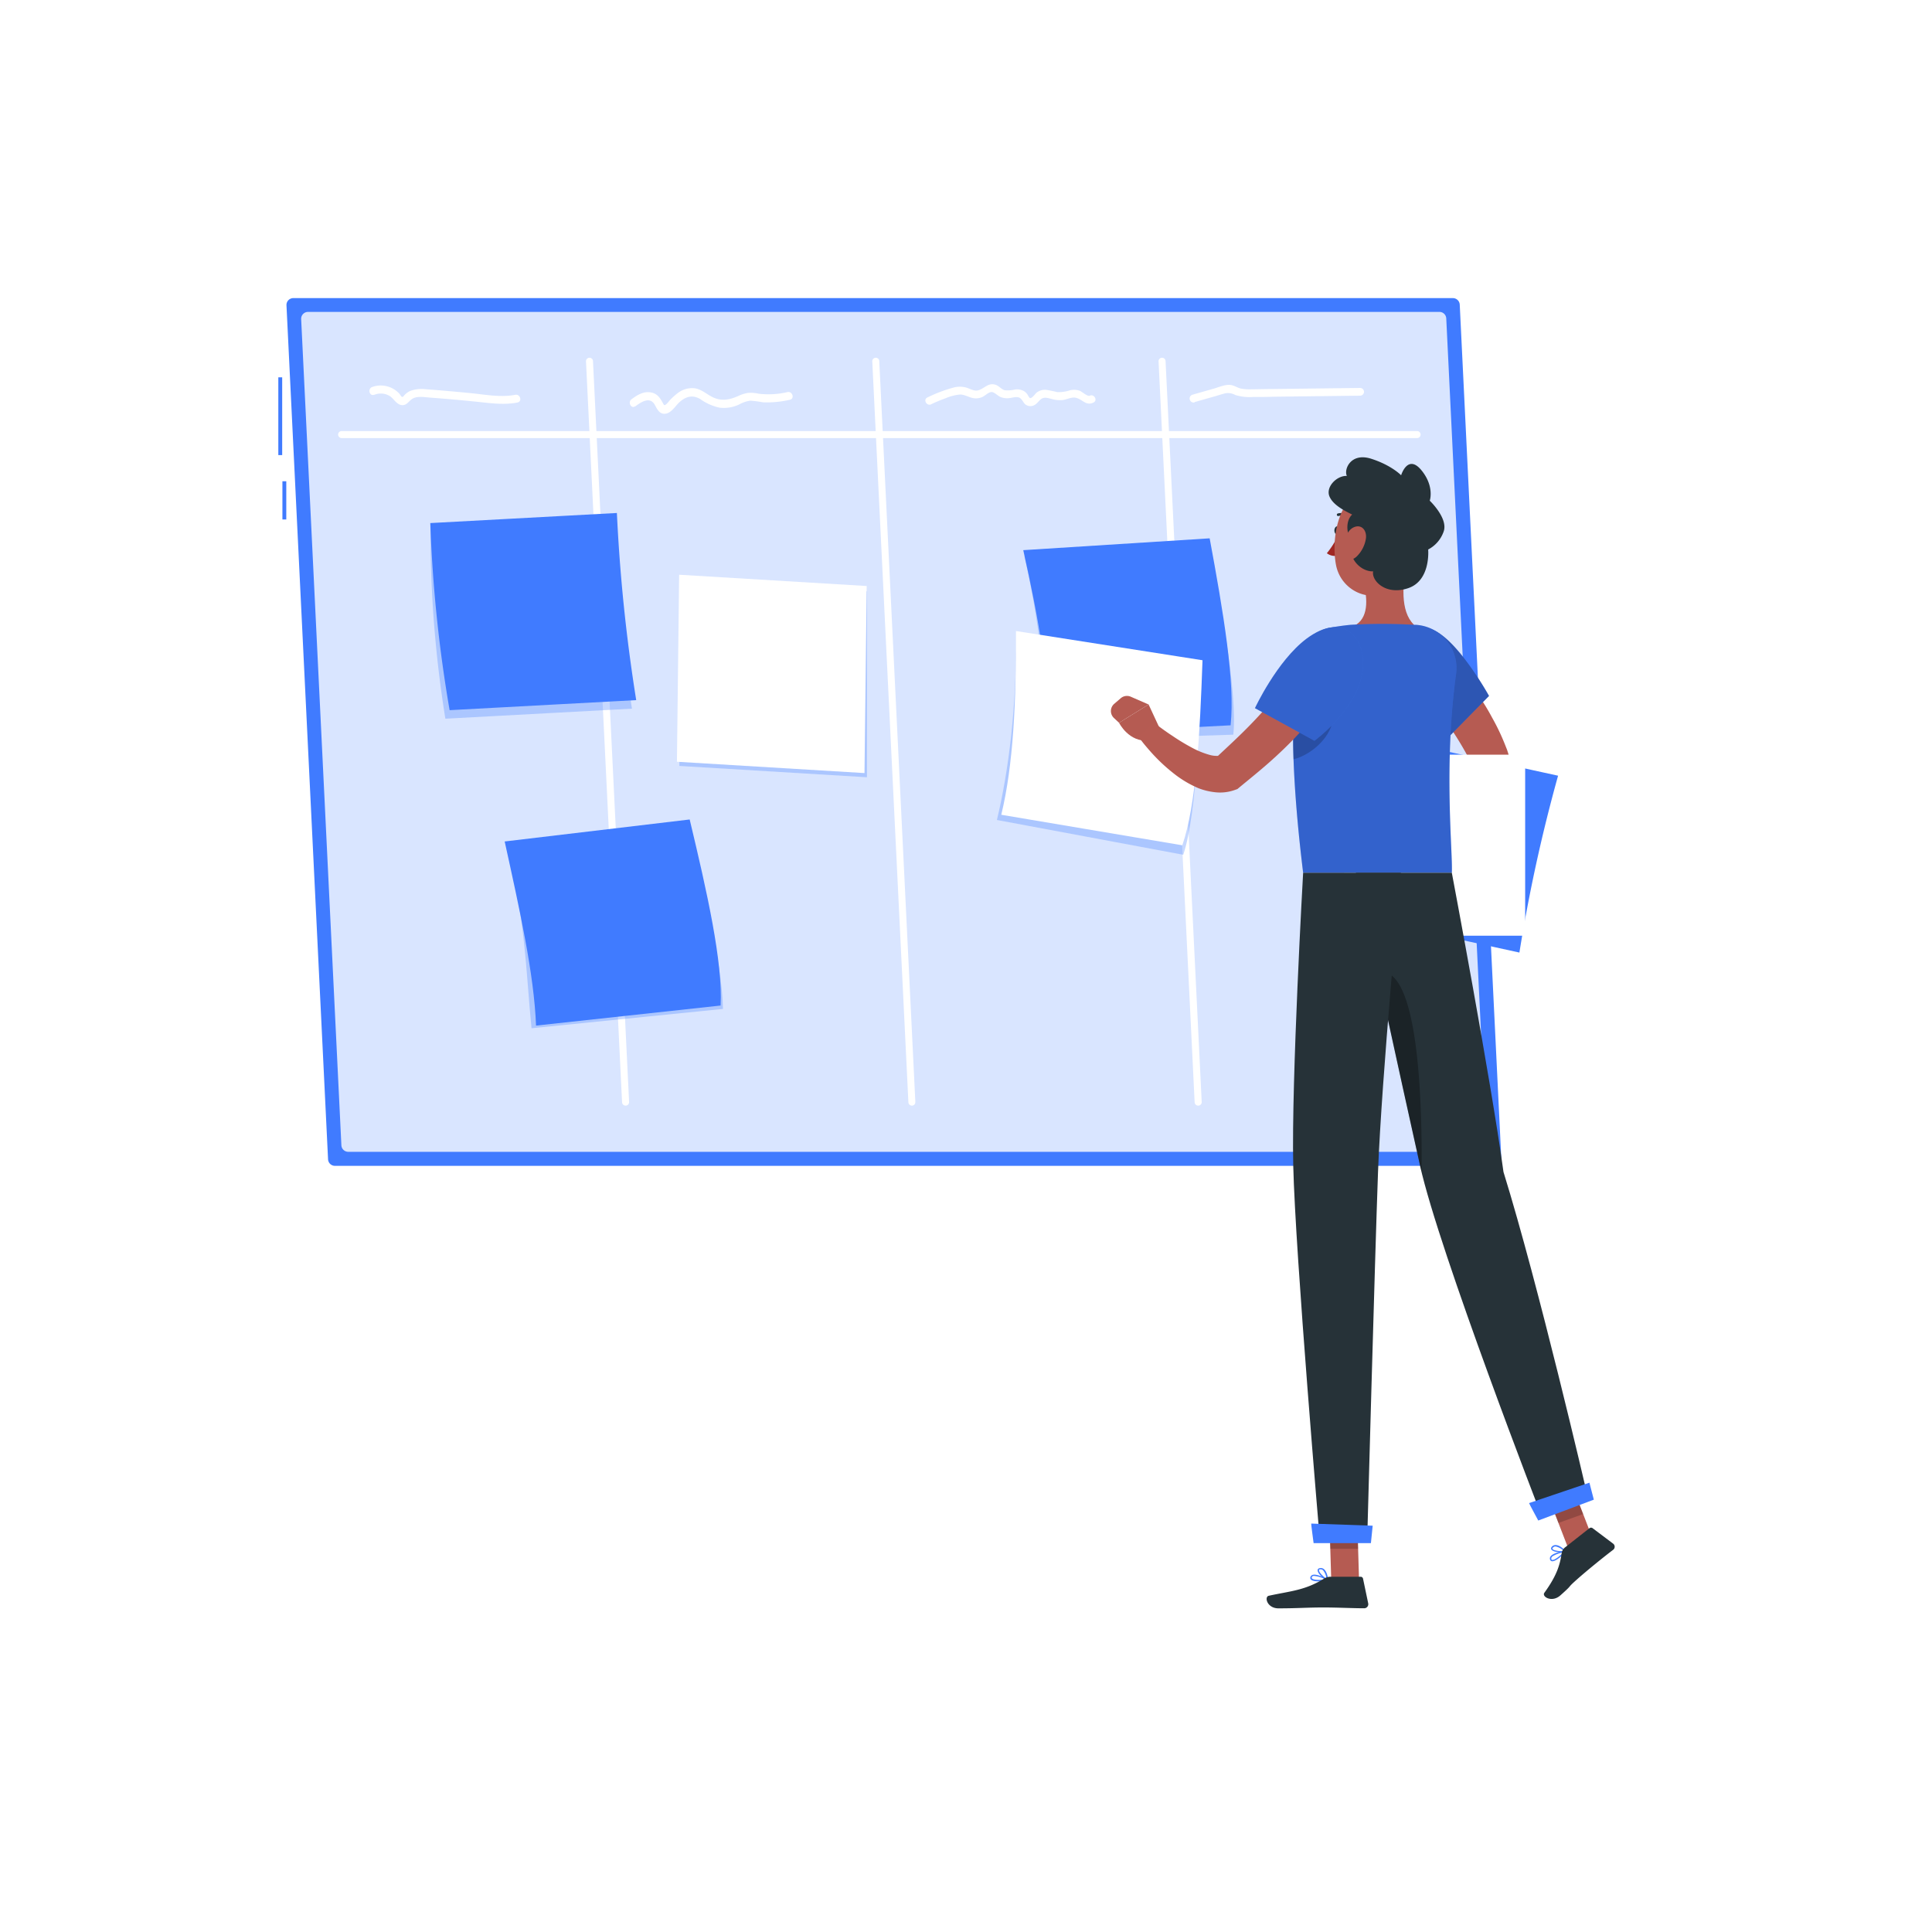 <svg class="animated" id="freepik_stories-scrum-board" xmlns="http://www.w3.org/2000/svg" viewBox="0 0 500 500" version="1.1" xmlns:xlink="http://www.w3.org/1999/xlink" xmlns:svgjs="http://svgjs.com/svgjs"><style>svg#freepik_stories-scrum-board:not(.animated) .animable {opacity: 0;}svg#freepik_stories-scrum-board.animated #freepik--background-complete--inject-48 {animation: 1s 1 forwards cubic-bezier(.36,-0.01,.5,1.38) zoomOut;animation-delay: 0s;}svg#freepik_stories-scrum-board.animated #freepik--Shadow--inject-48 {animation: 1s 1 forwards cubic-bezier(.36,-0.01,.5,1.38) slideDown;animation-delay: 0s;}svg#freepik_stories-scrum-board.animated #freepik--Board--inject-48 {animation: 1s 1 forwards cubic-bezier(.36,-0.01,.5,1.38) slideRight;animation-delay: 0s;}svg#freepik_stories-scrum-board.animated #freepik--Character--inject-48 {animation: 1s 1 forwards cubic-bezier(.36,-0.01,.5,1.38) slideLeft;animation-delay: 0s;}            @keyframes zoomOut {                0% {                    opacity: 0;                    transform: scale(1.5);                }                100% {                    opacity: 1;                    transform: scale(1);                }            }                    @keyframes slideDown {                0% {                    opacity: 0;                    transform: translateY(-30px);                }                100% {                    opacity: 1;                    transform: translateY(0);                }            }                    @keyframes slideRight {                0% {                    opacity: 0;                    transform: translateX(30px);                }                100% {                    opacity: 1;                    transform: translateX(0);                }            }                    @keyframes slideLeft {                0% {                    opacity: 0;                    transform: translateX(-30px);                }                100% {                    opacity: 1;                    transform: translateX(0);                }            }        .animator-hidden { display: none; }</style><g id="freepik--background-complete--inject-48" class="animable animator-hidden" style="transform-origin: 250px 226.87px;"><rect y="382.4" width="500" height="0.25" style="fill: rgb(235, 235, 235); transform-origin: 250px 382.525px;" id="elpxwlxdnsfu" class="animable"></rect><rect x="396.83" y="398.49" width="53.07" height="0.25" style="fill: rgb(235, 235, 235); transform-origin: 423.365px 398.615px;" id="el9n8xz0fe3w7" class="animable"></rect><rect x="272.56" y="395.36" width="58.66" height="0.25" style="fill: rgb(235, 235, 235); transform-origin: 301.89px 395.485px;" id="ellkzn87dpdd" class="animable"></rect><rect x="380.2" y="393.92" width="19.19" height="0.25" style="fill: rgb(235, 235, 235); transform-origin: 389.795px 394.045px;" id="elt19kwrzuc4" class="animable"></rect><rect x="100.47" y="390.89" width="43.19" height="0.25" style="fill: rgb(235, 235, 235); transform-origin: 122.065px 391.015px;" id="elstdb2ojnqfl" class="animable"></rect><rect x="79.46" y="390.89" width="15.44" height="0.25" style="fill: rgb(235, 235, 235); transform-origin: 87.18px 391.015px;" id="el790mdhmzj0c" class="animable"></rect><rect x="131.47" y="395.11" width="54.2" height="0.25" style="fill: rgb(235, 235, 235); transform-origin: 158.57px 395.235px;" id="elg4m17hgs08" class="animable"></rect><path d="M237,337.8H43.91a5.71,5.71,0,0,1-5.7-5.71V60.66A5.71,5.71,0,0,1,43.91,55H237a5.71,5.71,0,0,1,5.71,5.71V332.09A5.71,5.71,0,0,1,237,337.8ZM43.91,55.2a5.46,5.46,0,0,0-5.45,5.46V332.09a5.46,5.46,0,0,0,5.45,5.46H237a5.47,5.47,0,0,0,5.46-5.46V60.66A5.47,5.47,0,0,0,237,55.2Z" style="fill: rgb(235, 235, 235); transform-origin: 140.46px 196.4px;" id="el94gs4o60dqb" class="animable"></path><path d="M453.31,337.8H260.21a5.72,5.72,0,0,1-5.71-5.71V60.66A5.72,5.72,0,0,1,260.21,55h193.1A5.71,5.71,0,0,1,459,60.66V332.09A5.71,5.71,0,0,1,453.31,337.8ZM260.21,55.2a5.47,5.47,0,0,0-5.46,5.46V332.09a5.47,5.47,0,0,0,5.46,5.46h193.1a5.47,5.47,0,0,0,5.46-5.46V60.66a5.47,5.47,0,0,0-5.46-5.46Z" style="fill: rgb(235, 235, 235); transform-origin: 356.75px 196.4px;" id="elq6dpt7zploo" class="animable"></path><rect x="51.61" y="309.78" width="70.97" height="12.45" rx="5.12" style="fill: rgb(235, 235, 235); transform-origin: 87.095px 316.005px;" id="elre5scchigv" class="animable"></rect><polygon points="71.3 322.23 61.31 322.23 49.95 382.4 59.94 382.4 71.3 322.23" style="fill: rgb(224, 224, 224); transform-origin: 60.625px 352.315px;" id="eljf2v95r6w1f" class="animable"></polygon><polygon points="91.24 322.23 81.25 322.23 75.66 382.4 85.65 382.4 91.24 322.23" style="fill: rgb(224, 224, 224); transform-origin: 83.45px 352.315px;" id="elavyhqo2kew5" class="animable"></polygon><polygon points="102.89 322.23 112.88 322.23 124.25 382.4 114.26 382.4 102.89 322.23" style="fill: rgb(224, 224, 224); transform-origin: 113.57px 352.315px;" id="elgsj0zscph7q" class="animable"></polygon><rect x="197.16" y="70.65" width="233.65" height="203.55" style="fill: rgb(230, 230, 230); transform-origin: 313.985px 172.425px;" id="el6lq0paejfr9" class="animable"></rect><rect x="200.43" y="70.65" width="237.39" height="203.55" style="fill: rgb(240, 240, 240); transform-origin: 319.125px 172.425px;" id="elwk5cb760l2" class="animable"></rect><rect x="197.16" y="274.21" width="233.65" height="3.94" style="fill: rgb(230, 230, 230); transform-origin: 313.985px 276.18px;" id="eldo55plut9l" class="animable"></rect><rect x="204.17" y="274.21" width="237.39" height="3.94" style="fill: rgb(240, 240, 240); transform-origin: 322.865px 276.18px;" id="el4833mlsby8f" class="animable"></rect><g id="el6tlxh558vit"><rect x="223.67" y="63.55" width="190.9" height="217.76" style="fill: rgb(250, 250, 250); transform-origin: 319.12px 172.43px; transform: rotate(90deg);" class="animable"></rect></g><polygon points="279.86 267.88 320.91 76.98 348.1 76.98 307.05 267.88 279.86 267.88" style="fill: rgb(255, 255, 255); transform-origin: 313.98px 172.43px;" id="el3gm6li38han" class="animable"></polygon><polygon points="248.12 267.88 289.17 76.98 316.36 76.98 275.31 267.88 248.12 267.88" style="fill: rgb(255, 255, 255); transform-origin: 282.24px 172.43px;" id="elo70jhntcux" class="animable"></polygon><path d="M215.37,77.5V255.88c0,.29.36.52.8.52h1.06c.44,0,.8-.23.8-.52V77.5c0-.29-.36-.52-.8-.52h-1.06C215.73,77,215.37,77.21,215.37,77.5Z" style="fill: rgb(240, 240, 240); transform-origin: 216.7px 166.69px;" id="el2dd6wsjjlm2" class="animable"></path><polygon points="349.78 267.88 390.83 76.98 401.43 76.98 360.38 267.88 349.78 267.88" style="fill: rgb(255, 255, 255); transform-origin: 375.605px 172.43px;" id="el6ky7o5x46w9" class="animable"></polygon><g id="elpmvi3klic7m"><rect x="331.93" y="171.81" width="190.9" height="1.25" style="fill: rgb(230, 230, 230); transform-origin: 427.38px 172.435px; transform: rotate(90deg);" class="animable"></rect></g><g id="elrop8dm5ecf"><polygon points="440.14 84.9 206.49 84.9 205.58 79.44 439.24 79.44 440.14 84.9" style="fill: rgb(224, 224, 224); opacity: 0.5; transform-origin: 322.86px 82.17px;" class="animable"></polygon></g><g id="elyoyu5klvlz"><polygon points="440.14 103.64 206.49 103.64 205.58 98.17 439.24 98.17 440.14 103.64" style="fill: rgb(224, 224, 224); opacity: 0.5; transform-origin: 322.86px 100.905px;" class="animable"></polygon></g><g id="elrjwp37qeb7g"><polygon points="440.14 122.37 206.49 122.37 205.58 116.91 439.24 116.91 440.14 122.37" style="fill: rgb(224, 224, 224); opacity: 0.5; transform-origin: 322.86px 119.64px;" class="animable"></polygon></g><g id="elyng9sdwd6qd"><polygon points="440.14 141.11 206.49 141.11 205.58 135.65 439.24 135.65 440.14 141.11" style="fill: rgb(224, 224, 224); opacity: 0.5; transform-origin: 322.86px 138.38px;" class="animable"></polygon></g><g id="el6ztoavg0um7"><polygon points="440.14 159.84 206.49 159.84 205.58 154.38 439.24 154.38 440.14 159.84" style="fill: rgb(224, 224, 224); opacity: 0.5; transform-origin: 322.86px 157.11px;" class="animable"></polygon></g><g id="eluictx8bx8l"><polygon points="440.14 178.58 206.49 178.58 205.58 173.12 439.24 173.12 440.14 178.58" style="fill: rgb(224, 224, 224); opacity: 0.5; transform-origin: 322.86px 175.85px;" class="animable"></polygon></g><g id="el5gk5a1jtih9"><polygon points="440.14 94.27 206.49 94.27 205.58 88.81 439.24 88.81 440.14 94.27" style="fill: rgb(224, 224, 224); opacity: 0.5; transform-origin: 322.86px 91.54px;" class="animable"></polygon></g><g id="eltry4bygb2ad"><polygon points="440.14 113 206.49 113 205.58 107.54 439.24 107.54 440.14 113" style="fill: rgb(224, 224, 224); opacity: 0.5; transform-origin: 322.86px 110.27px;" class="animable"></polygon></g><g id="el4eo8iq53yix"><polygon points="440.14 131.74 206.49 131.74 205.58 126.28 439.24 126.28 440.14 131.74" style="fill: rgb(224, 224, 224); opacity: 0.5; transform-origin: 322.86px 129.01px;" class="animable"></polygon></g><g id="elv14z5ycso8"><polygon points="440.14 150.47 206.49 150.47 205.58 145.01 439.24 145.01 440.14 150.47" style="fill: rgb(224, 224, 224); opacity: 0.5; transform-origin: 322.86px 147.74px;" class="animable"></polygon></g><g id="elo8084g8gor8"><polygon points="440.14 169.21 206.49 169.21 205.58 163.75 439.24 163.75 440.14 169.21" style="fill: rgb(224, 224, 224); opacity: 0.5; transform-origin: 322.86px 166.48px;" class="animable"></polygon></g><g id="el0b6nmzy7qork"><polygon points="440.14 187.95 206.49 187.95 205.58 182.49 439.24 182.49 440.14 187.95" style="fill: rgb(224, 224, 224); opacity: 0.5; transform-origin: 322.86px 185.22px;" class="animable"></polygon></g><rect x="399.87" y="289.64" width="30.94" height="92.76" style="fill: rgb(230, 230, 230); transform-origin: 415.34px 336.02px;" id="el4c6nmyx8d8s" class="animable"></rect><polygon points="411.96 382.4 430.81 382.4 430.81 371.75 392.2 371.75 411.96 382.4" style="fill: rgb(235, 235, 235); transform-origin: 411.505px 377.075px;" id="elb2ltink4645" class="animable"></polygon><rect x="307.13" y="289.64" width="30.94" height="92.76" style="fill: rgb(230, 230, 230); transform-origin: 322.6px 336.02px;" id="elffp9bzlmes8" class="animable"></rect><rect x="321.63" y="289.64" width="109.18" height="90.55" style="fill: rgb(235, 235, 235); transform-origin: 376.22px 334.915px;" id="elat5s4u31awb" class="animable"></rect><polygon points="340.48 382.4 321.63 382.4 321.63 371.75 360.24 371.75 340.48 382.4" style="fill: rgb(235, 235, 235); transform-origin: 340.935px 377.075px;" id="elxznwfdsq6eq" class="animable"></polygon><rect x="336.25" y="300.08" width="79.94" height="46.65" style="fill: rgb(250, 250, 250); transform-origin: 376.22px 323.405px;" id="elcl80o0y9ik" class="animable"></rect><rect x="336.25" y="351.48" width="79.94" height="22.2" style="fill: rgb(250, 250, 250); transform-origin: 376.22px 362.58px;" id="elic88u57x2u" class="animable"></rect><path d="M383.67,302.46h-14.9a4.3,4.3,0,0,1-4.29-4.3H388A4.3,4.3,0,0,1,383.67,302.46Z" style="fill: rgb(235, 235, 235); transform-origin: 376.24px 300.31px;" id="el279krajhcyr" class="animable"></path><path d="M383.67,353.85h-14.9a4.29,4.29,0,0,1-4.29-4.29H388A4.29,4.29,0,0,1,383.67,353.85Z" style="fill: rgb(235, 235, 235); transform-origin: 376.24px 351.705px;" id="elnkzo0z2o4ed" class="animable"></path><rect x="282.32" y="289.64" width="30.94" height="92.76" style="fill: rgb(230, 230, 230); transform-origin: 297.79px 336.02px;" id="el1avzgpovql2" class="animable"></rect><polygon points="294.42 382.4 313.26 382.4 313.26 371.75 274.66 371.75 294.42 382.4" style="fill: rgb(235, 235, 235); transform-origin: 293.96px 377.075px;" id="elt3hceq0ekbc" class="animable"></polygon><rect x="189.59" y="289.64" width="30.94" height="92.76" style="fill: rgb(230, 230, 230); transform-origin: 205.06px 336.02px;" id="elmbm1byn341" class="animable"></rect><rect x="204.09" y="289.64" width="109.18" height="90.55" style="fill: rgb(235, 235, 235); transform-origin: 258.68px 334.915px;" id="el1xg2zhdt1g3" class="animable"></rect><polygon points="222.93 382.4 204.09 382.4 204.09 371.75 242.69 371.75 222.93 382.4" style="fill: rgb(235, 235, 235); transform-origin: 223.39px 377.075px;" id="elthjocez23j" class="animable"></polygon><rect x="218.71" y="300.08" width="79.94" height="46.65" style="fill: rgb(250, 250, 250); transform-origin: 258.68px 323.405px;" id="elybdfm07qwem" class="animable"></rect><rect x="218.71" y="351.48" width="79.94" height="22.2" style="fill: rgb(250, 250, 250); transform-origin: 258.68px 362.58px;" id="eld9dwi7j4ty" class="animable"></rect><path d="M266.12,302.46H251.23a4.31,4.31,0,0,1-4.3-4.3h23.49A4.3,4.3,0,0,1,266.12,302.46Z" style="fill: rgb(235, 235, 235); transform-origin: 258.675px 300.31px;" id="el6ehj0jved6f" class="animable"></path><path d="M266.12,353.85H251.23a4.3,4.3,0,0,1-4.3-4.29h23.49A4.29,4.29,0,0,1,266.12,353.85Z" style="fill: rgb(235, 235, 235); transform-origin: 258.675px 351.705px;" id="elbatx3r9t98h" class="animable"></path><g id="elesz3a3fywy"><rect x="204.41" y="285.74" width="226.4" height="3.89" style="fill: rgb(240, 240, 240); transform-origin: 317.61px 287.685px; transform: rotate(180deg);" class="animable"></rect></g><rect x="189.59" y="285.74" width="14.82" height="3.89" style="fill: rgb(224, 224, 224); transform-origin: 197px 287.685px;" id="el7jl8ef1r3th" class="animable"></rect><path d="M84.39,294.88c-1.41-36.34-2.91-72.47.17-90.7l5-3.54s-1.1,3.39-1.68,59.07-1.29,26.9-.68,35.17Z" style="fill: rgb(230, 230, 230); transform-origin: 86.158px 247.9px;" id="elxe2885v4jm" class="animable"></path><path d="M92.47,166c7.73-20.14,25.74-39.59,45.3-47.55,7.68-3.12-3.38,65.57-31.23,70-13.6,2.16-17.84,37-20.13,53.7C85.63,209.25,84.74,186.14,92.47,166Z" style="fill: rgb(230, 230, 230); transform-origin: 113.03px 180.248px;" id="el8ak4l7cx5ac" class="animable"></path><path d="M90.82,217.13c5.44-8.62,14.33-20.7,27.32-20.71,14.72,0,1.84,24.24-15.47,32-8.45,3.78-15.5,15.78-17.33,23.3C85.5,236.47,85.38,225.75,90.82,217.13Z" style="fill: rgb(230, 230, 230); transform-origin: 104.952px 224.07px;" id="el4i5l0q3b504" class="animable"></path><path d="M77.58,191.07c-9.46-16.76-30.54-33.62-53-41.29-8.81-3-9.68,46.64,37.82,58.52,15.35,3.84,21.5,31,24.68,44.66C86.83,226.43,87,207.83,77.58,191.07Z" style="fill: rgb(230, 230, 230); transform-origin: 53.48px 201.305px;" id="elg0lw4m2q2f5" class="animable"></path><path d="M82.76,230.81c-6-10.68-22.42-15.9-37.16-14.9-5.78.39-6.42,22.31,25.77,30.78,9.76,2.57,13.7,19.76,15.73,28.46C86.93,258.25,88.78,241.5,82.76,230.81Z" style="fill: rgb(230, 230, 230); transform-origin: 64.886px 245.47px;" id="elha78q0nww0m" class="animable"></path><path d="M83.38,174.38c-4.69-14.94-18.5-28.33-31.17-33.86-5-2.17-6.51,22.6,20.7,46.85,8.25,7.36,10.85,28.79,12.2,39.65C85.72,207.63,88.07,189.32,83.38,174.38Z" style="fill: rgb(230, 230, 230); transform-origin: 67.773px 183.704px;" id="elzqhmw1ter9h" class="animable"></path><path d="M85.86,309.78h0c-9.9,0-18.08-.72-18.64-14.11L65.57,278.1h40.59l-1.65,17.57C103.94,309.06,95.76,309.78,85.86,309.78Z" style="fill: rgb(240, 240, 240); transform-origin: 85.865px 293.94px;" id="elal1wrauazls" class="animable"></path><polygon points="106.31 285.34 65.42 285.34 64.25 277.11 107.48 277.11 106.31 285.34" style="fill: rgb(240, 240, 240); transform-origin: 85.865px 281.225px;" id="el30hkpe90bgm" class="animable"></polygon></g><g id="freepik--Shadow--inject-48" class="animable animator-hidden" style="transform-origin: 250px 416.24px;"><ellipse id="freepik--path--inject-48" cx="250" cy="416.24" rx="193.89" ry="11.32" style="fill: rgb(245, 245, 245); transform-origin: 250px 416.24px;" class="animable"></ellipse></g><g id="freepik--Board--inject-48" class="animable" style="transform-origin: 230.04px 189.435px;"><g id="elw04du58fra"><rect x="72.03" y="97.65" width="1" height="20.13" style="fill: rgb(64, 123, 255); transform-origin: 72.53px 107.715px; transform: rotate(-2.79deg);" class="animable"></rect></g><g id="el4ax00zv9nrq"><rect x="73.09" y="124.55" width="1" height="9.89" style="fill: rgb(64, 123, 255); transform-origin: 73.59px 129.495px; transform: rotate(-2.79deg);" class="animable"></rect></g><path d="M386.74,301.72H86.67A1.78,1.78,0,0,1,84.9,300L74.14,79a1.77,1.77,0,0,1,1.77-1.85H376a1.78,1.78,0,0,1,1.78,1.68l10.76,221.08A1.78,1.78,0,0,1,386.74,301.72Z" style="fill: rgb(64, 123, 255); transform-origin: 231.339px 189.435px;" id="el9yqsxm8ho76" class="animable"></path><g id="el7tfhv1gn7hg"><path d="M88.35,296.4,77.94,82.58a1.78,1.78,0,0,1,1.77-1.86H372.52a1.77,1.77,0,0,1,1.77,1.69L384.7,296.23a1.77,1.77,0,0,1-1.77,1.86H90.12A1.78,1.78,0,0,1,88.35,296.4Z" style="fill: rgb(255, 255, 255); opacity: 0.8; transform-origin: 231.32px 189.405px;" class="animable"></path></g><path d="M161.9,286.14a.92.92,0,0,1-.91-.86L151.66,93.62a.91.91,0,1,1,1.81-.08l9.34,191.65a.91.91,0,0,1-.87.95Z" style="fill: rgb(255, 255, 255); transform-origin: 157.231px 189.362px;" id="ely4xyhfbp3ks" class="animable"></path><path d="M310.08,286.14a.92.92,0,0,1-.91-.86L299.84,93.62a.91.91,0,1,1,1.81-.08L311,285.19a.91.91,0,0,1-.87.95Z" style="fill: rgb(255, 255, 255); transform-origin: 305.416px 189.362px;" id="elylfuxoxft6" class="animable"></path><path d="M236,286.14a.92.92,0,0,1-.91-.86L225.75,93.62a.91.91,0,1,1,1.81-.08l9.33,191.65a.9.9,0,0,1-.86.95Z" style="fill: rgb(255, 255, 255); transform-origin: 231.316px 189.362px;" id="elnr8xvifyqw" class="animable"></path><path d="M366.64,113.37H88.51a.91.91,0,1,1,0-1.81H366.64a.91.91,0,1,1,0,1.81Z" style="fill: rgb(255, 255, 255); transform-origin: 227.575px 112.465px;" id="elpahoh4vya8q" class="animable"></path><path d="M96.89,102.17a4.47,4.47,0,0,1,4,.34c1,.64,1.61,2,2.87,2.3,1.43.29,1.87-.88,2.88-1.55,1.28-.85,3.23-.47,4.66-.36q5.69.42,11.37,1c3.74.36,7.52,1,11.25.27,1.29-.25.74-2.22-.54-2-3.82.75-7.87-.07-11.7-.44s-7.69-.72-11.55-1a8.63,8.63,0,0,0-3.91.42,4.71,4.71,0,0,0-1.56,1.12c-.16.16-.32.49-.58.45s-.55-.63-.65-.75a6.54,6.54,0,0,0-7.13-1.81c-1.21.48-.69,2.45.54,2Z" style="fill: rgb(255, 255, 255); transform-origin: 115.134px 102.311px;" id="eltmjwd8ru3e" class="animable"></path><path d="M164.41,105.17c1.52-1.14,3.81-2.66,5.06-.38.63,1.14,1.24,2.51,2.81,2.27s2.61-2.19,3.71-3.11c1.64-1.39,3.3-1.8,5.22-.68a13.35,13.35,0,0,0,5,2.23,9.19,9.19,0,0,0,5.06-.81,8.27,8.27,0,0,1,2.93-1,30.32,30.32,0,0,1,3.26.43,26.2,26.2,0,0,0,6.94-.66c1.29-.24.74-2.21-.55-2a21.51,21.51,0,0,1-7.54.43,9,9,0,0,0-2.79-.2,9.57,9.57,0,0,0-2.54.83c-2.09.91-4.11,1.35-6.3.38-1.7-.75-3-2.14-4.92-2.42a6.12,6.12,0,0,0-4.44,1.31,17.57,17.57,0,0,0-2,1.82,9.14,9.14,0,0,1-.89,1c-.5.37-.54.33-.84-.22-.73-1.37-1.43-2.49-3.07-2.82-1.95-.39-3.63.67-5.12,1.79-1,.78,0,2.55,1,1.76Z" style="fill: rgb(255, 255, 255); transform-origin: 184.061px 103.768px;" id="el5b50uipuoka" class="animable"></path><path d="M241,104.61c1.19-.56,2.4-1.07,3.64-1.51a12.5,12.5,0,0,1,3.81-1c1.15,0,2.16.66,3.26.9a4,4,0,0,0,2.52-.26c.72-.33,1.46-1.14,2.24-1.27s1.64.9,2.41,1.25a4.52,4.52,0,0,0,2.47.29c.77-.09,1.9-.49,2.62,0s.87,1.36,1.59,1.79a2.13,2.13,0,0,0,2.06.08c.72-.35,1.11-1,1.71-1.52.88-.74,1.9-.33,2.91-.09a7.52,7.52,0,0,0,2.79.26c1.05-.14,2.27-.81,3.33-.6,1.76.35,2.67,2.21,4.63,1.25,1.18-.58.15-2.34-1-1.76-.5.24-1.95-1-2.43-1.24a4.44,4.44,0,0,0-2.7-.16,9.06,9.06,0,0,1-3.3.45,28,28,0,0,0-2.84-.58,3.55,3.55,0,0,0-2.38.66c-.39.29-1.23,1.58-1.74,1.47-.23,0-.6-.81-.74-1a3.24,3.24,0,0,0-.83-.78,3.72,3.72,0,0,0-2.31-.44,7.84,7.84,0,0,1-2.72.19c-.86-.25-1.43-1.09-2.29-1.39-1.94-.67-2.87.92-4.53,1.41-1.07.31-2.17-.45-3.18-.72a6.27,6.27,0,0,0-3.19,0,37.57,37.57,0,0,0-6.81,2.58c-1.18.56-.15,2.32,1,1.76Z" style="fill: rgb(255, 255, 255); transform-origin: 261.495px 102.273px;" id="el34owp8bts8p" class="animable"></path><path d="M309.15,104.06l5.45-1.55c.86-.25,1.73-.55,2.6-.74a3.88,3.88,0,0,1,2.48.45,12.58,12.58,0,0,0,4.57.52c1.82,0,3.63,0,5.45-.07L352,102.4a1,1,0,0,0,0-2l-22.77.28c-1.79,0-3.58.06-5.37.07a13,13,0,0,1-2.64-.17c-.82-.18-1.51-.64-2.3-.86-1.49-.41-3.19.39-4.6.8l-5.68,1.62a1,1,0,0,0,.54,2Z" style="fill: rgb(255, 255, 255); transform-origin: 330.437px 101.891px;" id="elgy5wyb8mkvc" class="animable"></path><g id="ele20nvduikn8"><path d="M163.55,183.4,115.26,186a304.31,304.31,0,0,1-3.85-49.21L158.59,135A435.25,435.25,0,0,0,163.55,183.4Z" style="fill: rgb(64, 123, 255); opacity: 0.3; transform-origin: 137.479px 160.5px;" class="animable"></path></g><path d="M164.65,181.19l-48.29,2.6a357.64,357.64,0,0,1-5-48.42l48.29-2.61A435.66,435.66,0,0,0,164.65,181.19Z" style="fill: rgb(64, 123, 255); transform-origin: 138.005px 158.275px;" id="elinrmgs75jkj" class="animable"></path><g id="elotlt9zxmb8"><polygon points="224.37 201.15 175.82 198.22 175.82 150.1 224.37 153.03 224.37 201.15" style="fill: rgb(64, 123, 255); opacity: 0.3; transform-origin: 200.095px 175.625px;" class="animable"></polygon></g><polygon points="223.73 200.07 175.19 197.14 175.76 148.74 224.3 151.66 223.73 200.07" style="fill: rgb(255, 255, 255); transform-origin: 199.745px 174.405px;" id="el574cxlkj6s4" class="animable"></polygon><g id="elkx7l6uh9mx9"><path d="M270.65,191.72l48.53-1.59c1.2-11.17-4.08-39.24-7-49.22l-47.07,3C269.14,161.61,270.87,178.27,270.65,191.72Z" style="fill: rgb(64, 123, 255); opacity: 0.3; transform-origin: 292.232px 166.315px;" class="animable"></path></g><path d="M271.48,190.13l47-2.42c1.2-11.16-1.91-29.45-5.42-48.39l-48.24,3.06C268.8,160.1,271.7,176.68,271.48,190.13Z" style="fill: rgb(64, 123, 255); transform-origin: 291.781px 164.725px;" id="elv4yp12txm2s" class="animable"></path><g id="el8z4g0emzzdd"><path d="M137.56,266.11l49.54-5c-.13-11.3-5.94-37.54-9.38-47.37L131,219.26C136,236.78,136.18,252.66,137.56,266.11Z" style="fill: rgb(64, 123, 255); opacity: 0.3; transform-origin: 159.05px 239.925px;" class="animable"></path></g><path d="M138.73,265.42l47.76-5.19c.59-11.24-3.51-29.39-8-48.15l-47.88,5.69C134.46,235.33,138.21,252,138.73,265.42Z" style="fill: rgb(64, 123, 255); transform-origin: 158.578px 238.75px;" id="elbe1ci3drlqm" class="animable"></path><g id="elx7d477v4x7r"><path d="M258,212.21l48.22,9c3.62-10.52,4.55-38.77,3.85-49L263,164.84C263.05,182.82,261.11,199.28,258,212.21Z" style="fill: rgb(64, 123, 255); opacity: 0.3; transform-origin: 284.143px 193.025px;" class="animable"></path></g><path d="M259.13,210.86l46.85,7.9c3.63-10.52,4.55-28.85,5.23-47.89l-48.27-7.56C263,181.29,262.28,197.93,259.13,210.86Z" style="fill: rgb(255, 255, 255); transform-origin: 285.17px 191.035px;" id="el3zmth94thzn" class="animable"></path></g><g id="freepik--Character--inject-48" class="animable animator-active" style="transform-origin: 352.69px 267.294px;"><path d="M372.64,167.28c1,1,1.76,1.9,2.59,2.88s1.63,1.93,2.41,2.92c1.58,2,3.08,4,4.51,6.1s2.79,4.25,4,6.53a56.72,56.72,0,0,1,3.39,7.11l.37.93.09.23.12.35.22.68c.11.44.21.86.3,1.28s.14.8.19,1.19a28.9,28.9,0,0,1,.15,4.3,57.41,57.41,0,0,1-.87,7.74A93.17,93.17,0,0,1,386.26,224L381,222.78c.39-4.7.75-9.5.88-14.12a64.62,64.62,0,0,0-.11-6.72,19.43,19.43,0,0,0-.43-2.92l-.15-.59L381,198l-.57-1.15a78.86,78.86,0,0,0-7.15-11.38c-1.36-1.85-2.79-3.66-4.23-5.46-.72-.91-1.46-1.8-2.2-2.68l-2.2-2.55Z" style="fill: rgb(182, 91, 82); transform-origin: 377.826px 195.64px;" id="elrqpvhw348pj" class="animable"></path><path d="M381.64,220.81,378,224.72l7.12,4.2s2.46-3.27,1.5-6.62Z" style="fill: rgb(181, 91, 82); transform-origin: 382.421px 224.865px;" id="elmx548aqne3j" class="animable"></path><polygon points="373.26 230.5 380.19 232.93 385.11 228.92 377.99 224.72 373.26 230.5" style="fill: rgb(181, 91, 82); transform-origin: 379.185px 228.825px;" id="el6q7pwp48738" class="animable"></polygon><path d="M393.22,246.52l-45.77-10a342.17,342.17,0,0,1,10-45.77l45.78,10A415.45,415.45,0,0,0,393.22,246.52Z" style="fill: rgb(64, 123, 255); transform-origin: 375.34px 218.635px;" id="el2so8vqa1xh9" class="animable"></path><g id="elyn27mfr61o"><rect x="347.86" y="195.31" width="46.85" height="46.85" style="fill: rgb(255, 255, 255); transform-origin: 371.285px 218.735px; transform: rotate(16.58deg);" class="animable"></rect></g><path d="M346.7,137.28c0,.58-.36,1-.74,1s-.66-.49-.63-1.07.36-1,.74-1S346.73,136.7,346.7,137.28Z" style="fill: rgb(38, 50, 56); transform-origin: 346.015px 137.245px;" id="elobbsqyaqobb" class="animable"></path><path d="M346.39,138.32a21,21,0,0,1-3,4.85,3.31,3.31,0,0,0,2.74.63Z" style="fill: rgb(160, 39, 36); transform-origin: 344.89px 141.097px;" id="eldchc4xj0lci" class="animable"></path><path d="M349,134.15a.36.36,0,0,0,.21-.13.34.34,0,0,0,0-.48,3.37,3.37,0,0,0-3-.65.34.34,0,0,0-.22.43.34.34,0,0,0,.43.22h0a2.65,2.65,0,0,1,2.39.54A.38.38,0,0,0,349,134.15Z" style="fill: rgb(38, 50, 56); transform-origin: 347.641px 133.464px;" id="el1xhb5tswhyg" class="animable"></path><path d="M364.1,145.6c-1.1,5.27-1.81,12.56,1.82,16.07,0,0-1.5,5.34-11.29,5.34-10.75,0-5.11-4.68-5.11-4.68,4.49-1.39,4.52-6.48,3.55-10.57Z" style="fill: rgb(181, 91, 82); transform-origin: 356.981px 156.305px;" id="el1j2mz01clgb" class="animable"></path><path d="M341.33,409.26c-.92,0-1.81-.13-2.11-.54a.65.65,0,0,1,0-.75.84.84,0,0,1,.54-.4c1.2-.32,3.7,1.11,3.8,1.17a.17.17,0,0,1,.09.18.2.2,0,0,1-.14.14A12.86,12.86,0,0,1,341.33,409.26Zm-1.12-1.4a1.57,1.57,0,0,0-.33,0,.55.55,0,0,0-.34.24c-.12.21-.08.32,0,.38.33.46,2.15.47,3.49.28A7.63,7.63,0,0,0,340.21,407.86Z" style="fill: rgb(64, 123, 255); transform-origin: 341.377px 408.392px;" id="elhs86xlt9kna" class="animable"></path><path d="M343.51,409.06h-.07c-.87-.39-2.57-1.95-2.43-2.76,0-.19.18-.43.64-.48a1.23,1.23,0,0,1,1,.29c.9.75,1.07,2.69,1.08,2.77a.24.24,0,0,1-.07.16A.19.19,0,0,1,343.51,409.06Zm-1.72-2.92h-.11c-.3,0-.32.15-.33.19-.09.49,1.07,1.71,1.95,2.24a4,4,0,0,0-.92-2.21A.91.91,0,0,0,341.79,406.14Z" style="fill: rgb(64, 123, 255); transform-origin: 342.366px 407.436px;" id="eluiodawixyu" class="animable"></path><polygon points="351.72 408.89 344.52 408.89 344.02 392.23 351.22 392.23 351.72 408.89" style="fill: rgb(181, 91, 82); transform-origin: 347.87px 400.56px;" id="elddasq23cwz9" class="animable"></polygon><path d="M344.28,408.06h7.86a.62.62,0,0,1,.61.49l1.34,6.39a1.06,1.06,0,0,1-1.06,1.28c-2.83,0-6.92-.21-10.49-.21-4.16,0-6.79.23-11.68.23-2.95,0-3.73-3-2.49-3.26,5.64-1.23,9.27-1.36,14.17-4.36A3.32,3.32,0,0,1,344.28,408.06Z" style="fill: rgb(38, 50, 56); transform-origin: 340.958px 412.15px;" id="elu9becjnzwee" class="animable"></path><path d="M368.81,162.53c6.9.08,16.55,17.58,16.55,17.58L374.66,191a25.6,25.6,0,0,1-10.9-11.23C359.68,171.45,361.76,162.46,368.81,162.53Z" style="fill: rgb(64, 123, 255); transform-origin: 373.524px 176.765px;" id="el34fbnqe8lr6" class="animable"></path><g id="el4ejkx6nwtob"><path d="M368.81,162.53c6.9.08,16.55,17.58,16.55,17.58L374.66,191a25.6,25.6,0,0,1-10.9-11.23C359.68,171.45,361.76,162.46,368.81,162.53Z" style="opacity: 0.3; transform-origin: 373.524px 176.765px;" class="animable"></path></g><path d="M336.08,170.51c-1.57,7.77-2.7,23.74,1.17,55.35h38.48c.3-5.12-2.18-27.47,1.11-51.47a11.21,11.21,0,0,0-10.49-12.69l-.43,0a143.91,143.91,0,0,0-16.36,0c-1.8.17-3.58.43-5.16.71A10.33,10.33,0,0,0,336.08,170.51Z" style="fill: rgb(64, 123, 255); transform-origin: 355.783px 193.664px;" id="elgd9lg147xo" class="animable"></path><g id="elj4oznt51cxp"><path d="M336.08,170.51c-1.57,7.77-2.7,23.74,1.17,55.35h38.48c.3-5.12-2.18-27.47,1.11-51.47a11.21,11.21,0,0,0-10.49-12.69l-.43,0a143.91,143.91,0,0,0-16.36,0c-1.8.17-3.58.43-5.16.71A10.33,10.33,0,0,0,336.08,170.51Z" style="opacity: 0.2; transform-origin: 355.783px 193.664px;" class="animable"></path></g><g id="ellozwoozrtml"><path d="M344.93,186.52,339.75,183c-5,1.63-5.26,6.49-5,13.51C339.05,195.43,344,191.35,344.93,186.52Z" style="opacity: 0.2; transform-origin: 339.806px 189.755px;" class="animable"></path></g><g id="elc84jzyx3ucw"><polygon points="344.02 392.23 344.28 400.82 351.48 400.82 351.22 392.23 344.02 392.23" style="opacity: 0.2; transform-origin: 347.75px 396.525px;" class="animable"></polygon></g><path d="M366.1,136.84c-.82,7.1-.94,11.3-4.73,14.81-5.7,5.27-14.31,1.66-15.63-5.52-1.19-6.46.35-17,7.47-19.55A9.62,9.62,0,0,1,366.1,136.84Z" style="fill: rgb(181, 91, 82); transform-origin: 355.778px 140.067px;" id="elbv9zhdsxsy" class="animable"></path><path d="M350.94,139.88c-2.21.5-3.21-4.71-1-6.71-2-1-4.89-2.45-5.85-4.63-1.11-2.5,1.89-5.5,4.48-5.37-.84-1.67,1-6.13,6.28-4.45s7.76,4.28,7.76,4.28,1.74-5.78,5.41-1.11c3.25,4.14,2,7.69,2,7.69s4.84,4.59,3.59,8a8.33,8.33,0,0,1-4,4.63s.73,8-5.15,10-9.59-2-9.09-4.34C351.57,148,347.69,143,350.94,139.88Z" style="fill: rgb(38, 50, 56); transform-origin: 358.834px 135.55px;" id="el12hsu8ukcsdm" class="animable"></path><path d="M353.5,139.35a8.26,8.26,0,0,1-2.36,4.64c-1.69,1.63-3.25.46-3.38-1.65-.12-1.9.62-5,2.6-5.88S353.77,137.23,353.5,139.35Z" style="fill: rgb(181, 91, 82); transform-origin: 350.64px 140.487px;" id="elqfagfm7hwot" class="animable"></path><polygon points="412.8 399.81 406.4 402.11 400.04 385.64 406.44 383.35 412.8 399.81" style="fill: rgb(181, 91, 82); transform-origin: 406.42px 392.73px;" id="eldsooe5efjmf" class="animable"></polygon><path d="M403.56,403.15c-.72.57-1.5,1-2,.88a.65.65,0,0,1-.44-.6.87.87,0,0,1,.18-.65c.75-1,3.59-1.42,3.71-1.43a.18.18,0,0,1,.18.08.2.2,0,0,1,0,.2A13.28,13.28,0,0,1,403.56,403.15Zm-1.74-.4a.91.91,0,0,0-.24.24.54.54,0,0,0-.11.39c0,.24.13.3.2.32.54.16,2-.95,2.92-1.93A7.55,7.55,0,0,0,401.82,402.75Z" style="fill: rgb(64, 123, 255); transform-origin: 403.165px 402.699px;" id="el0e3akhoxev" class="animable"></path><path d="M405.15,401.65a.09.09,0,0,1-.06,0c-.92.23-3.22.06-3.61-.67-.09-.17-.13-.44.21-.77a1.24,1.24,0,0,1,.92-.35c1.17,0,2.5,1.45,2.56,1.51a.16.16,0,0,1,0,.16A.15.15,0,0,1,405.15,401.65ZM402,400.42a.27.27,0,0,0-.08.07c-.22.21-.16.32-.14.36.23.43,1.89.68,2.91.56a3.87,3.87,0,0,0-2.09-1.18A.88.88,0,0,0,402,400.42Z" style="fill: rgb(64, 123, 255); transform-origin: 403.304px 400.802px;" id="el3zz4cmc5oiu" class="animable"></path><path d="M405.18,400.35l6.18-4.86a.66.66,0,0,1,.8,0l5.31,4a1,1,0,0,1,0,1.61c-2.26,1.71-6.62,5.23-9.28,7.59-3.11,2.77-.69.92-4.34,4.17-2.21,2-4.91.36-4.17-.65,3.34-4.62,4.05-7.37,4.49-10.32A2.44,2.44,0,0,1,405.18,400.35Z" style="fill: rgb(38, 50, 56); transform-origin: 408.716px 404.58px;" id="eli291m4qecv" class="animable"></path><path d="M300.07,188.37l-2.81-6.05-7.65,4.73s2.52,5.15,7.74,4.59Z" style="fill: rgb(181, 91, 82); transform-origin: 294.84px 187.001px;" id="elaqtckxup0td" class="animable"></path><path d="M290.07,180.68l-1.71,1.47a2.46,2.46,0,0,0-.08,3.66l1.33,1.24,7.65-4.73-4.59-2A2.47,2.47,0,0,0,290.07,180.68Z" style="fill: rgb(181, 91, 82); transform-origin: 292.382px 183.576px;" id="ellab2ekdn1a8" class="animable"></path><g id="el9tpdcectv8k"><polygon points="400.04 385.64 403.32 394.13 409.72 391.84 406.44 383.35 400.04 385.64" style="opacity: 0.2; transform-origin: 404.88px 388.74px;" class="animable"></polygon></g><path d="M350.9,225.86s12,55.27,16.6,75.79c5,22.46,31.49,90.77,31.49,90.77l11.62-6.3s-12.43-53.59-21.51-82.82c-3.3-24.16-13.37-77.44-13.37-77.44Z" style="fill: rgb(38, 50, 56); transform-origin: 380.755px 309.14px;" id="ell46wnbdjyu" class="animable"></path><path d="M395.72,389c-.06,0,2.38,4.51,2.38,4.51l14.38-5.4-1.14-4.39Z" style="fill: rgb(64, 123, 255); transform-origin: 404.099px 388.615px;" id="elqzdikkoeaqs" class="animable"></path><g id="elz6f5j1jjhe"><path d="M358,251.48c9.06,1.21,10.08,33.12,9.91,51.85-.12-.59-.26-1.15-.37-1.68-2.51-11.21-7.22-32.79-11-50.07A3.31,3.31,0,0,1,358,251.48Z" style="opacity: 0.3; transform-origin: 362.233px 277.385px;" class="animable"></path></g><path d="M337.25,225.86s-3.06,53.8-2.56,75.74c.52,22.83,6.93,97.56,6.93,97.56h12.19s2-73.4,2.82-95.81c.91-24.44,5.92-77.49,5.92-77.49Z" style="fill: rgb(38, 50, 56); transform-origin: 348.592px 312.51px;" id="el055gdtiqnbtq" class="animable"></path><path d="M339.34,394.3c-.06,0,.62,5.06.62,5.06h14.83l.46-4.51Z" style="fill: rgb(64, 123, 255); transform-origin: 347.293px 396.83px;" id="elnosy8e8y2sh" class="animable"></path><path d="M347.62,174.23a78.43,78.43,0,0,1-5.55,8.53,88.78,88.78,0,0,1-6.49,7.69c-2.28,2.43-4.69,4.73-7.16,6.91s-5.05,4.26-7.37,6.17l-.82.68-.68.24a11.27,11.27,0,0,1-5.17.57A16.7,16.7,0,0,1,310.2,204a27.55,27.55,0,0,1-6.29-3.71,45.3,45.3,0,0,1-5-4.52c-.76-.79-1.48-1.62-2.19-2.45s-1.37-1.67-2.06-2.62l3.95-3.69c1.53,1.14,3.18,2.38,4.83,3.44a53.69,53.69,0,0,0,4.94,3,21.86,21.86,0,0,0,4.77,1.94,6.66,6.66,0,0,0,1.89.23,1.8,1.8,0,0,0,.95-.26l-1.49.92c2.44-2.28,4.65-4.32,6.85-6.47s4.27-4.33,6.26-6.58,3.89-4.57,5.64-7,3.37-4.87,4.9-7.37Z" style="fill: rgb(182, 91, 82); transform-origin: 321.14px 186.983px;" id="elizrxqbgrbf9" class="animable"></path><path d="M352.74,172.72c-.69,10.35-12.56,19-12.56,19l-15.4-8.45s5.67-12.19,13.31-17.95C347.54,158.25,353.26,164.84,352.74,172.72Z" style="fill: rgb(64, 123, 255); transform-origin: 338.776px 177.016px;" id="el6om7bevr237" class="animable"></path><g id="el454a4313rzv"><path d="M352.74,172.72c-.69,10.35-12.56,19-12.56,19l-15.4-8.45s5.67-12.19,13.31-17.95C347.54,158.25,353.26,164.84,352.74,172.72Z" style="opacity: 0.2; transform-origin: 338.776px 177.016px;" class="animable"></path></g></g><defs>     <filter id="active" height="200%">         <feMorphology in="SourceAlpha" result="DILATED" operator="dilate" radius="2"></feMorphology>                <feFlood flood-color="#32DFEC" flood-opacity="1" result="PINK"></feFlood>        <feComposite in="PINK" in2="DILATED" operator="in" result="OUTLINE"></feComposite>        <feMerge>            <feMergeNode in="OUTLINE"></feMergeNode>            <feMergeNode in="SourceGraphic"></feMergeNode>        </feMerge>    </filter>    <filter id="hover" height="200%">        <feMorphology in="SourceAlpha" result="DILATED" operator="dilate" radius="2"></feMorphology>                <feFlood flood-color="#ff0000" flood-opacity="0.5" result="PINK"></feFlood>        <feComposite in="PINK" in2="DILATED" operator="in" result="OUTLINE"></feComposite>        <feMerge>            <feMergeNode in="OUTLINE"></feMergeNode>            <feMergeNode in="SourceGraphic"></feMergeNode>        </feMerge>            <feColorMatrix type="matrix" values="0   0   0   0   0                0   1   0   0   0                0   0   0   0   0                0   0   0   1   0 "></feColorMatrix>    </filter></defs></svg>